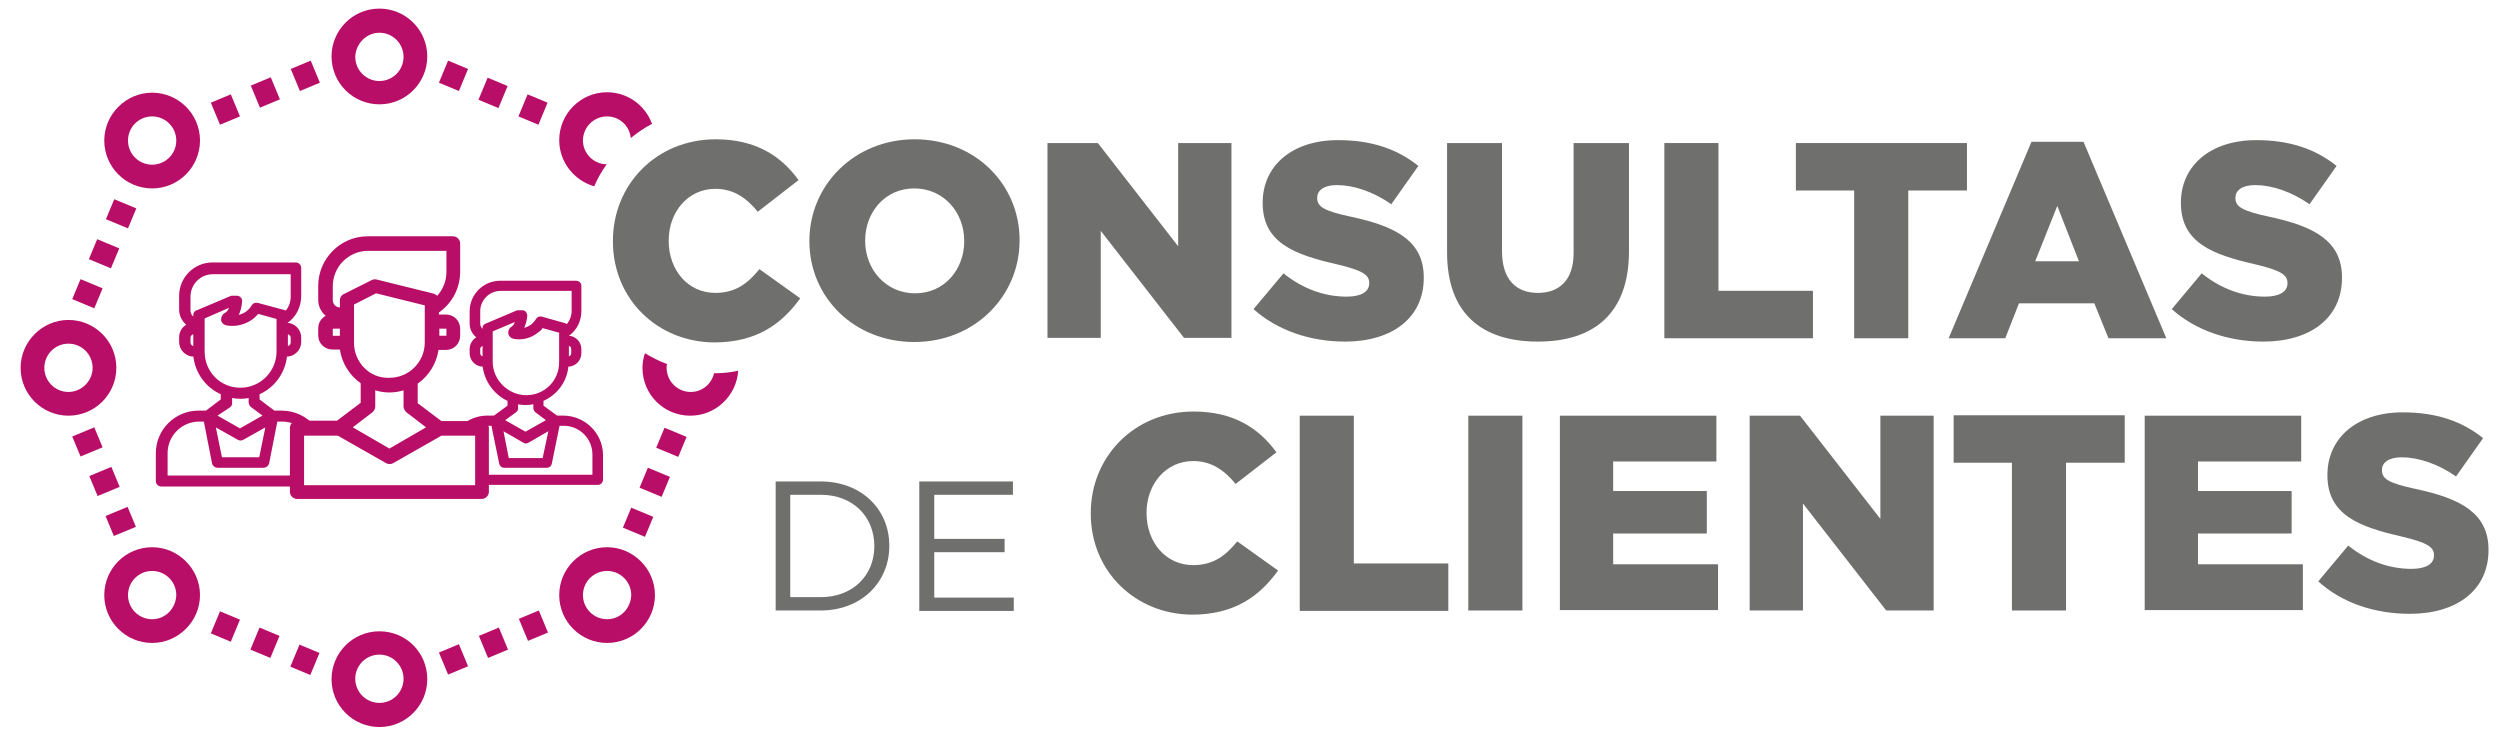 <?xml version="1.0" encoding="utf-8"?>
<!-- Generator: Adobe Illustrator 16.0.0, SVG Export Plug-In . SVG Version: 6.00 Build 0)  -->
<!DOCTYPE svg PUBLIC "-//W3C//DTD SVG 1.1//EN" "http://www.w3.org/Graphics/SVG/1.1/DTD/svg11.dtd">
<svg version="1.1" id="Capa_1" xmlns="http://www.w3.org/2000/svg" xmlns:xlink="http://www.w3.org/1999/xlink" x="0px" y="0px"
	 width="574.333px" height="169.334px" viewBox="17.834 311.5 574.333 169.334"
	 enable-background="new 17.834 311.5 574.333 169.334" xml:space="preserve">
<g>
	<g>
		<path fill="#6F6F6E" d="M196.031,422.105h10.327c9.371,0,15.778,6.407,15.778,14.727v0.096c0,8.319-6.407,14.821-15.778,14.821
			h-10.327V422.105z M206.359,448.689c7.459,0,12.336-5.068,12.336-11.666v-0.096c0-6.599-4.781-11.762-12.336-11.762h-6.98v23.523
			H206.359z"/>
		<path fill="#6F6F6E" d="M229.117,422.105h21.42v3.061h-18.073v10.136h16.161v3.061h-16.161v10.423h18.265v3.06h-21.707v-29.739
			H229.117z"/>
		<path fill="#6F6F6E" d="M268.419,429.469v-0.096c0-13.005,10.041-23.332,23.619-23.332c9.181,0,15.014,3.824,19.029,9.371
			l-9.371,7.268c-2.582-3.156-5.546-5.26-9.753-5.26c-6.312,0-10.711,5.355-10.711,11.857v0.096c0,6.693,4.399,11.953,10.711,11.953
			c4.686,0,7.458-2.199,10.136-5.45l9.371,6.693c-4.208,5.833-9.945,10.137-19.794,10.137
			C278.747,452.61,268.419,442.856,268.419,429.469z"/>
		<path fill="#6F6F6E" d="M316.423,406.997h12.431v33.946h21.707v10.901h-34.138V406.997z"/>
		<path fill="#6F6F6E" d="M355.151,406.997h12.432v44.752h-12.432V406.997z"/>
		<path fill="#6F6F6E" d="M376.189,406.997h35.955v10.519h-23.715v6.789h21.516v9.754h-21.516v7.076h24.097v10.519h-36.337V406.997
			L376.189,406.997z"/>
		<path fill="#6F6F6E" d="M419.793,406.997h11.571l18.455,23.715v-23.715h12.24v44.752h-10.901l-19.125-24.575v24.575h-12.24
			V406.997z"/>
		<path fill="#6F6F6E" d="M480.133,417.803H466.65v-10.901h39.302v10.901h-13.482v33.946h-12.432v-33.946H480.133z"/>
		<path fill="#6F6F6E" d="M510.446,406.997h36.051v10.519h-23.715v6.789h21.516v9.754h-21.516v7.076h24.098v10.519h-36.338v-44.656
			H510.446z"/>
		<path fill="#6F6F6E" d="M550.417,445.056l6.885-8.224c4.399,3.538,9.371,5.354,14.535,5.354c3.347,0,5.164-1.147,5.164-3.06
			v-0.096c0-1.816-1.435-2.869-7.555-4.303c-9.563-2.2-16.926-4.877-16.926-14.057v-0.096c0-8.32,6.599-14.344,17.309-14.344
			c7.649,0,13.578,2.008,18.455,5.928l-6.216,8.798c-4.111-2.868-8.605-4.398-12.526-4.398c-2.964,0-4.494,1.243-4.494,2.868v0.096
			c0,2.009,1.529,2.965,7.745,4.304c10.328,2.199,16.734,5.546,16.734,13.961v0.096c0,9.18-7.268,14.631-18.073,14.631
			C563.422,452.515,555.867,450.028,550.417,445.056z"/>
	</g>
	<path fill="#B90E67" d="M104.996,335.469c6.12,0,10.997-4.972,10.997-10.997c0-6.12-4.973-10.997-10.997-10.997
		c-6.12,0-10.997,4.973-10.997,10.997C93.999,330.593,98.972,335.469,104.996,335.469z M104.996,319.022
		c3.06,0,5.546,2.486,5.546,5.546c0,3.06-2.486,5.546-5.546,5.546c-3.061,0-5.546-2.486-5.546-5.546
		C99.545,321.508,102.031,319.022,104.996,319.022z"/>
	<path fill="#B90E67" d="M44.561,396c0-6.12-4.972-10.997-10.996-10.997S22.568,389.976,22.568,396
		c0,6.12,4.973,10.997,10.997,10.997S44.561,402.12,44.561,396z M33.565,401.547c-3.061,0-5.547-2.486-5.547-5.547
		c0-3.06,2.486-5.546,5.547-5.546c3.06,0,5.546,2.486,5.546,5.546C39.111,399.061,36.529,401.547,33.565,401.547z"/>
	<path fill="#B90E67" d="M104.996,456.53c-6.12,0-10.997,4.973-10.997,10.997c0,6.12,4.973,10.997,10.997,10.997
		c6.12,0,10.997-4.973,10.997-10.997C115.993,461.407,111.116,456.53,104.996,456.53z M104.996,472.979
		c-3.061,0-5.546-2.486-5.546-5.547c0-3.06,2.485-5.546,5.546-5.546c3.06,0,5.546,2.486,5.546,5.546
		C110.542,470.492,108.056,472.979,104.996,472.979z"/>
	<path fill="#B90E67" d="M118.67,330.497l2.104-5.068l4.59,1.913l-2.104,5.068L118.67,330.497z"/>
	<path fill="#B90E67" d="M136.935,338.243l2.104-5.068l4.591,1.913l-2.104,5.068L136.935,338.243z"/>
	<path fill="#B90E67" d="M127.755,334.417l2.104-5.068l4.59,1.912l-2.104,5.068L127.755,334.417z"/>
	<path fill="#B90E67" d="M164.762,423.54l1.912-4.59l5.068,2.104l-1.912,4.59L164.762,423.54z"/>
	<path fill="#B90E67" d="M160.937,432.72l1.913-4.59l5.067,2.104l-1.912,4.591L160.937,432.72z"/>
	<path fill="#B90E67" d="M168.587,414.359l1.912-4.59l5.068,2.104l-1.913,4.59L168.587,414.359z"/>
	<path fill="#B90E67" d="M66.268,457.009l2.104-5.068l4.59,1.913l-2.104,5.067L66.268,457.009z"/>
	<path fill="#B90E67" d="M75.353,460.738l2.104-5.068l4.59,1.913l-2.104,5.067L75.353,460.738z"/>
	<path fill="#B90E67" d="M84.532,464.659l2.104-5.068l4.59,1.912l-2.104,5.068L84.532,464.659z"/>
	<path fill="#B90E67" d="M38.25,371.042l1.912-4.59l5.068,2.104l-1.912,4.59L38.25,371.042z"/>
	<path fill="#B90E67" d="M42.17,361.862l1.913-4.59l5.068,2.104l-1.913,4.59L42.17,361.862z"/>
	<path fill="#B90E67" d="M34.425,380.222l1.912-4.59l5.068,2.104l-1.912,4.59L34.425,380.222z"/>
	<path fill="#B90E67" d="M42.075,430.043l5.067-2.104l1.913,4.59l-5.068,2.104L42.075,430.043z"/>
	<path fill="#B90E67" d="M34.425,411.778l5.068-2.104l1.912,4.59l-5.068,2.104L34.425,411.778z"/>
	<path fill="#B90E67" d="M38.346,420.862l5.067-2.104l1.913,4.59l-5.068,2.104L38.346,420.862z"/>
	<path fill="#B90E67" d="M137.031,453.662l4.59-1.913l2.104,5.068l-4.591,1.912L137.031,453.662z"/>
	<path fill="#B90E67" d="M118.67,461.407l4.591-1.912l2.104,5.068l-4.59,1.912L118.67,461.407z"/>
	<path fill="#B90E67" d="M127.851,457.582l4.59-1.912l2.104,5.068l-4.59,1.912L127.851,457.582z"/>
	<path fill="#B90E67" d="M66.268,335.087l4.59-1.913l2.104,5.068l-4.59,1.912L66.268,335.087z"/>
	<path fill="#B90E67" d="M84.628,327.341l4.59-1.913l2.104,5.068l-4.59,1.912L84.628,327.341z"/>
	<path fill="#B90E67" d="M75.448,331.166l4.59-1.912l2.104,5.068l-4.59,1.913L75.448,331.166z"/>
	<path fill="#B90E67" d="M52.785,354.786c6.119,0,10.996-4.973,10.996-10.997c0-6.12-4.972-10.997-10.996-10.997
		s-10.997,4.973-10.997,10.997C41.788,349.813,46.665,354.786,52.785,354.786z M52.785,338.243c3.06,0,5.546,2.486,5.546,5.546
		s-2.486,5.546-5.546,5.546c-3.061,0-5.547-2.486-5.547-5.546S49.725,338.243,52.785,338.243z"/>
	<path fill="#B90E67" d="M52.785,437.215c-6.12,0-10.997,4.972-10.997,10.996c0,6.12,4.973,10.997,10.997,10.997
		s10.996-4.973,10.996-10.997S58.81,437.215,52.785,437.215z M52.785,453.758c-3.061,0-5.547-2.486-5.547-5.547
		c0-3.06,2.486-5.546,5.547-5.546c3.06,0,5.546,2.486,5.546,5.546C58.236,451.271,55.845,453.758,52.785,453.758z"/>
	<path fill="#B90E67" d="M157.303,437.215c-6.12,0-10.997,4.972-10.997,10.996c0,6.12,4.973,10.997,10.997,10.997
		s10.997-4.877,10.997-10.997C168.3,442.187,163.327,437.215,157.303,437.215z M157.303,453.758c-3.06,0-5.546-2.486-5.546-5.547
		c0-3.06,2.486-5.546,5.546-5.546c3.061,0,5.547,2.486,5.547,5.546C162.754,451.271,160.364,453.758,157.303,453.758z"/>
	<g>
		<g>
			<path fill="none" d="M102.414,383.76h3.251v3.251h-3.251V383.76z"/>
			<path fill="none" d="M108.917,383.76h3.251v3.251h-3.251V383.76z"/>
			<path fill="#B90E67" d="M128.52,408.24h-9.275l-5.45-4.112v-4.494c2.581-1.817,4.303-4.59,4.781-7.746h1.721
				c1.817,0,3.251-1.435,3.251-3.251v-1.625c0-1.817-1.434-3.251-3.251-3.251h-1.626v-0.478c3.061-2.104,4.877-5.642,4.877-9.371
				v-6.502c0-0.861-0.765-1.625-1.625-1.625h-19.604c-6.312,0-11.379,5.164-11.379,11.379v3.251c0,1.435,0.669,2.773,1.721,3.634
				c-1.052,0.574-1.721,1.625-1.721,2.869v1.625c0,1.817,1.434,3.251,3.251,3.251h1.722c0.478,3.156,2.199,5.928,4.781,7.746v4.495
				l-5.451,4.111h-9.18c-0.861,0-1.626,0.765-1.626,1.625v14.727c0,0.86,0.765,1.626,1.626,1.626h42.457
				c0.86,0,1.626-0.766,1.626-1.626V409.77C130.146,409.005,129.381,408.24,128.52,408.24z M120.392,387.011v1.625h-1.626v-1.625
				H120.392z M95.912,388.637h-1.626v-1.625h1.626V388.637z M96.773,379.074c-0.574,0.287-0.86,0.861-0.86,1.435v1.625
				c-0.861,0-1.626-0.765-1.626-1.625v-3.251c0-4.494,3.634-8.128,8.128-8.128h17.978v4.877c0,2.008-0.765,3.92-2.104,5.451
				c-0.191-0.191-0.479-0.383-0.766-0.479l-13.101-3.251c-0.382-0.096-0.765-0.096-1.147,0.096L96.773,379.074z M99.163,390.263
				v-8.798l5.068-2.582l11.188,2.773v8.511c0,4.494-3.634,8.128-8.128,8.128C102.797,398.486,99.163,394.757,99.163,390.263
				L99.163,390.263z M103.37,406.232c0.383-0.287,0.67-0.766,0.67-1.34v-3.729c2.104,0.669,4.398,0.669,6.502,0v3.729
				c0,0.479,0.287,0.957,0.67,1.34l4.494,3.441l-8.415,4.877l-8.415-4.877L103.37,406.232z M126.895,422.966H87.688v-11.379h7.746
				l11.093,6.312c0.478,0.287,1.147,0.287,1.625,0l11.093-6.312h7.745v11.379H126.895z"/>
		</g>
		<path fill="#B90E67" stroke="#B90E67" stroke-width="0.412" stroke-miterlimit="10" d="M85.68,420.958H56.132v-5.354
			c0-4.112,3.347-7.459,7.459-7.459h1.243l1.912,9.754c0.096,0.479,0.573,0.86,1.052,0.86h10.614c0.479,0,0.956-0.382,1.052-0.86
			l1.913-9.754h1.243c2.008,0,3.824,0.765,5.163,2.104c0.67-0.383,1.339-0.67,2.104-0.86c-1.722-2.009-4.399-3.347-7.268-3.347
			h-1.817l-3.538-2.678v-1.435c3.538-1.53,5.929-4.877,6.312-8.702h0.096c1.721,0,3.155-1.435,3.155-3.156v-1.052
			c0-1.721-1.435-3.156-3.155-3.156v-0.287c2.008-1.339,3.155-3.634,3.155-6.12v-6.407c0-0.573-0.478-1.052-1.052-1.052H66.651
			c-4.112,0-7.459,3.347-7.459,7.459v3.155c0,1.435,0.67,2.678,1.817,3.539c-1.147,0.478-1.817,1.625-1.817,2.869v1.052
			c0,1.721,1.435,3.156,3.156,3.156h0.096c0.382,3.825,2.772,7.171,6.311,8.702v1.435l-3.538,2.678H63.4
			c-5.26,0-9.563,4.303-9.563,9.563v6.406c0,0.574,0.478,1.052,1.052,1.052h30.695C85.776,422.393,85.68,421.723,85.68,420.958z
			 M84.82,389.115v1.052c0,0.574-0.479,1.052-1.052,1.052v-3.156C84.341,388.063,84.82,388.541,84.82,389.115z M62.444,391.219
			c-0.574,0-1.053-0.478-1.053-1.052v-1.052c0-0.574,0.479-1.052,1.053-1.052V391.219z M62.444,383.855v0.765
			c-0.67-0.382-1.053-1.052-1.053-1.817v-3.156c0-2.964,2.391-5.355,5.355-5.355H84.82v5.355c0,1.339-0.479,2.582-1.339,3.538
			c-0.096-0.191-0.287-0.287-0.479-0.287l-6.024-1.625c-0.478-0.096-0.956,0.095-1.147,0.478c-0.286,0.478-0.669,0.956-1.147,1.339
			c-0.669,0.574-1.529,0.86-2.391,1.052c0.574-1.052,0.861-2.104,0.956-3.347c0.096-0.574-0.382-1.147-0.956-1.147h-0.096h-1.052
			c-0.191,0-0.287,0-0.382,0.096l-7.459,3.156C62.73,382.995,62.444,383.377,62.444,383.855z M64.643,392.271v-7.746l6.12-2.677
			c-0.096,0.478-0.287,0.86-0.574,1.243c-0.191,0.191-0.383,0.382-0.573,0.478c-0.574,0.287-0.861,0.956-0.766,1.625
			c0.191,0.478,0.574,0.765,1.052,0.861c2.104,0.382,4.208-0.191,5.929-1.435c0.479-0.382,0.861-0.765,1.243-1.243l4.495,1.243v7.65
			c0,4.686-3.825,8.511-8.511,8.511S64.643,397.052,64.643,392.271z M70.572,404.893c0.286-0.191,0.382-0.478,0.382-0.859v-1.34
			c1.435,0.287,2.869,0.287,4.208,0v1.244c0,0.286,0.191,0.669,0.383,0.859l2.964,2.2l-5.546,3.155l-5.547-3.155L70.572,404.893z
			 M72.579,412.352c0.287,0.191,0.765,0.191,1.052,0l5.451-3.06l-1.53,7.458h-8.894l-1.529-7.458L72.579,412.352z"/>
		<path fill="#B90E67" stroke="#B90E67" stroke-width="0.424" stroke-miterlimit="10" d="M147.358,407.188h-1.625l-3.251-2.391
			v-1.338c3.251-1.435,5.45-4.398,5.737-7.937h0.096c1.625,0,2.868-1.339,2.868-2.869v-0.957c0-1.625-1.339-2.869-2.868-2.869
			v-0.287c1.816-1.243,2.868-3.347,2.868-5.546v-5.833c0-0.574-0.478-0.957-0.956-0.957h-17.499c-3.729,0-6.79,3.06-6.79,6.79v2.869
			c0,1.243,0.67,2.486,1.722,3.156c-1.052,0.478-1.722,1.53-1.722,2.677v0.957c0,1.625,1.339,2.869,2.869,2.869h0.096
			c0.383,3.443,2.582,6.502,5.737,7.937v1.338l-3.251,2.391h-1.626c-1.816,0-3.442,0.574-4.781,1.436
			c0.67,0.286,1.339,0.669,1.817,1.146c0.86-0.478,1.912-0.669,2.964-0.669h1.147l1.817,8.894c0.096,0.478,0.478,0.765,0.956,0.765
			h9.754c0.478,0,0.86-0.287,0.956-0.765l1.816-8.894h1.147c3.729,0,6.79,3.06,6.79,6.79v4.877h-25.437c0,0.286,0,0.573,0,0.86
			c0,0.382-0.096,0.669-0.096,1.052h26.584c0.573,0,0.956-0.479,0.956-0.956v-5.833C156.06,411.109,152.139,407.283,147.358,407.188
			z M149.271,391.697v0.957c0,0.574-0.479,0.956-0.956,0.956v-2.869C148.888,390.741,149.271,391.123,149.271,391.697z
			 M128.903,393.609c-0.574,0-0.956-0.478-0.956-0.956v-0.957c0-0.574,0.478-0.956,0.956-0.956V393.609z M128.903,386.82v0.669
			c-0.574-0.382-0.956-0.956-0.956-1.625v-2.869c0-2.678,2.199-4.877,4.877-4.877h16.543v4.877c0,1.147-0.479,2.295-1.243,3.251
			c-0.096-0.096-0.287-0.191-0.479-0.287l-5.45-1.53c-0.383-0.095-0.86,0.096-1.052,0.479c-0.287,0.478-0.67,0.86-1.052,1.243
			c-0.67,0.479-1.435,0.861-2.2,0.957c0.479-0.957,0.766-1.913,0.861-3.06c0-0.574-0.383-1.052-0.861-1.052h-0.096h-0.956
			c-0.096,0-0.287,0-0.382,0.096l-6.79,2.869C129.094,386.15,128.903,386.438,128.903,386.82z M130.815,394.661v-7.172l5.643-2.391
			c-0.096,0.383-0.287,0.765-0.479,1.147c-0.191,0.191-0.287,0.287-0.479,0.479c-0.573,0.287-0.765,0.86-0.669,1.53
			c0.191,0.382,0.479,0.765,0.956,0.861c1.913,0.382,3.921-0.096,5.451-1.339c0.478-0.287,0.86-0.669,1.147-1.147l4.111,1.147v6.98
			c0,4.304-3.442,7.745-7.745,7.745C134.448,402.502,130.815,398.869,130.815,394.661z M136.266,406.041
			c0.287-0.191,0.382-0.479,0.382-0.766v-1.147c1.243,0.287,2.582,0.287,3.921,0v1.147c0,0.287,0.191,0.574,0.383,0.766l2.678,2.008
			l-5.068,2.869l-5.068-2.869L136.266,406.041z M142.672,416.941h-8.128l-1.339-6.789l4.973,2.869c0.287,0.191,0.67,0.191,0.956,0
			l4.973-2.869L142.672,416.941z"/>
	</g>
	<path fill="#B90E67" d="M157.207,349.239c-2.964,0-5.45-2.486-5.45-5.451c0-3.06,2.486-5.546,5.546-5.546
		c2.869,0,5.164,2.199,5.451,4.972c1.529-1.243,3.155-2.391,4.877-3.251c-1.53-4.208-5.547-7.268-10.328-7.268
		c-6.12,0-10.997,4.973-10.997,10.997c0,5.068,3.442,9.275,8.033,10.614C155.104,352.491,156.06,350.865,157.207,349.239z"/>
	<path fill="#B90E67" d="M182.07,397.243c-0.096,0-0.096,0-0.19,0c-0.574,2.486-2.773,4.304-5.355,4.304
		c-3.06,0-5.546-2.486-5.546-5.547c0-0.287,0-0.574,0.096-0.861c-1.817-0.669-3.443-1.53-5.068-2.486
		c-0.383,1.052-0.574,2.199-0.574,3.347c0,6.12,4.877,10.997,10.997,10.997c5.833,0,10.614-4.591,10.997-10.327
		C185.703,397.052,183.983,397.243,182.07,397.243z"/>
	<g>
		<path fill="#6F6F6E" d="M158.642,366.93v-0.096c0-13.005,10.041-23.333,23.619-23.333c9.181,0,15.014,3.825,19.029,9.371
			l-9.371,7.268c-2.582-3.156-5.546-5.259-9.754-5.259c-6.311,0-10.71,5.355-10.71,11.857v0.096c0,6.694,4.399,11.953,10.71,11.953
			c4.686,0,7.459-2.2,10.137-5.451l9.371,6.694c-4.207,5.833-9.945,10.136-19.794,10.136
			C168.969,390.071,158.642,380.317,158.642,366.93z"/>
		<path fill="#6F6F6E" d="M203.777,366.93v-0.096c0-12.814,10.328-23.333,24.193-23.333s24.098,10.328,24.098,23.141v0.096
			c0,12.814-10.327,23.333-24.193,23.333C214.009,390.071,203.777,379.744,203.777,366.93z M239.35,366.93v-0.096
			c0-6.502-4.687-12.049-11.476-12.049s-11.283,5.546-11.283,11.953v0.096c0,6.502,4.686,12.049,11.475,12.049
			S239.35,373.337,239.35,366.93z"/>
		<path fill="#6F6F6E" d="M258.474,344.362h11.571l18.455,23.715v-23.715h12.24v44.753h-10.901l-19.125-24.576v24.576h-12.24
			V344.362z"/>
		<path fill="#6F6F6E" d="M305.809,382.517l6.885-8.224c4.398,3.538,9.371,5.355,14.535,5.355c3.347,0,5.163-1.147,5.163-3.06
			v-0.095c0-1.817-1.434-2.869-7.554-4.303c-9.563-2.199-16.926-4.877-16.926-14.057v-0.096c0-8.319,6.598-14.344,17.308-14.344
			c7.65,0,13.579,2.008,18.456,5.929l-6.216,8.797c-4.111-2.869-8.606-4.399-12.526-4.399c-2.965,0-4.495,1.243-4.495,2.869v0.096
			c0,2.008,1.53,2.964,7.746,4.303c10.327,2.199,16.734,5.546,16.734,13.961v0.096c0,9.18-7.268,14.63-18.073,14.63
			C318.814,389.976,311.259,387.394,305.809,382.517z"/>
		<path fill="#6F6F6E" d="M350.274,369.512v-25.149h12.623v24.863c0,6.502,3.251,9.563,8.224,9.563s8.224-2.964,8.224-9.18v-25.245
			h12.719v24.863c0,14.439-8.225,20.75-20.942,20.75C358.307,389.976,350.274,383.569,350.274,369.512z"/>
		<path fill="#6F6F6E" d="M400.191,344.362h12.431v33.947h21.707v10.901h-34.138V344.362z"/>
		<path fill="#6F6F6E" d="M443.891,355.264h-13.483v-10.901h39.303v10.901h-13.483v33.947h-12.432v-33.947H443.891z"/>
		<path fill="#6F6F6E" d="M484.531,344.076h11.953l19.029,45.135h-13.292l-3.251-8.032h-17.308l-3.156,8.032h-13.005
			L484.531,344.076z M495.433,371.52l-4.973-12.718l-5.068,12.718H495.433z"/>
		<path fill="#6F6F6E" d="M516.757,382.517l6.885-8.224c4.399,3.538,9.372,5.355,14.535,5.355c3.347,0,5.164-1.147,5.164-3.06
			v-0.095c0-1.817-1.435-2.869-7.555-4.303c-9.563-2.199-16.926-4.877-16.926-14.057v-0.096c0-8.319,6.599-14.344,17.309-14.344
			c7.65,0,13.579,2.008,18.456,5.929l-6.216,8.797c-4.112-2.869-8.606-4.399-12.527-4.399c-2.964,0-4.494,1.243-4.494,2.869v0.096
			c0,2.008,1.53,2.964,7.745,4.303c10.328,2.199,16.734,5.546,16.734,13.961v0.096c0,9.18-7.267,14.63-18.072,14.63
			C529.762,389.976,522.208,387.394,516.757,382.517z"/>
	</g>
</g>
</svg>
